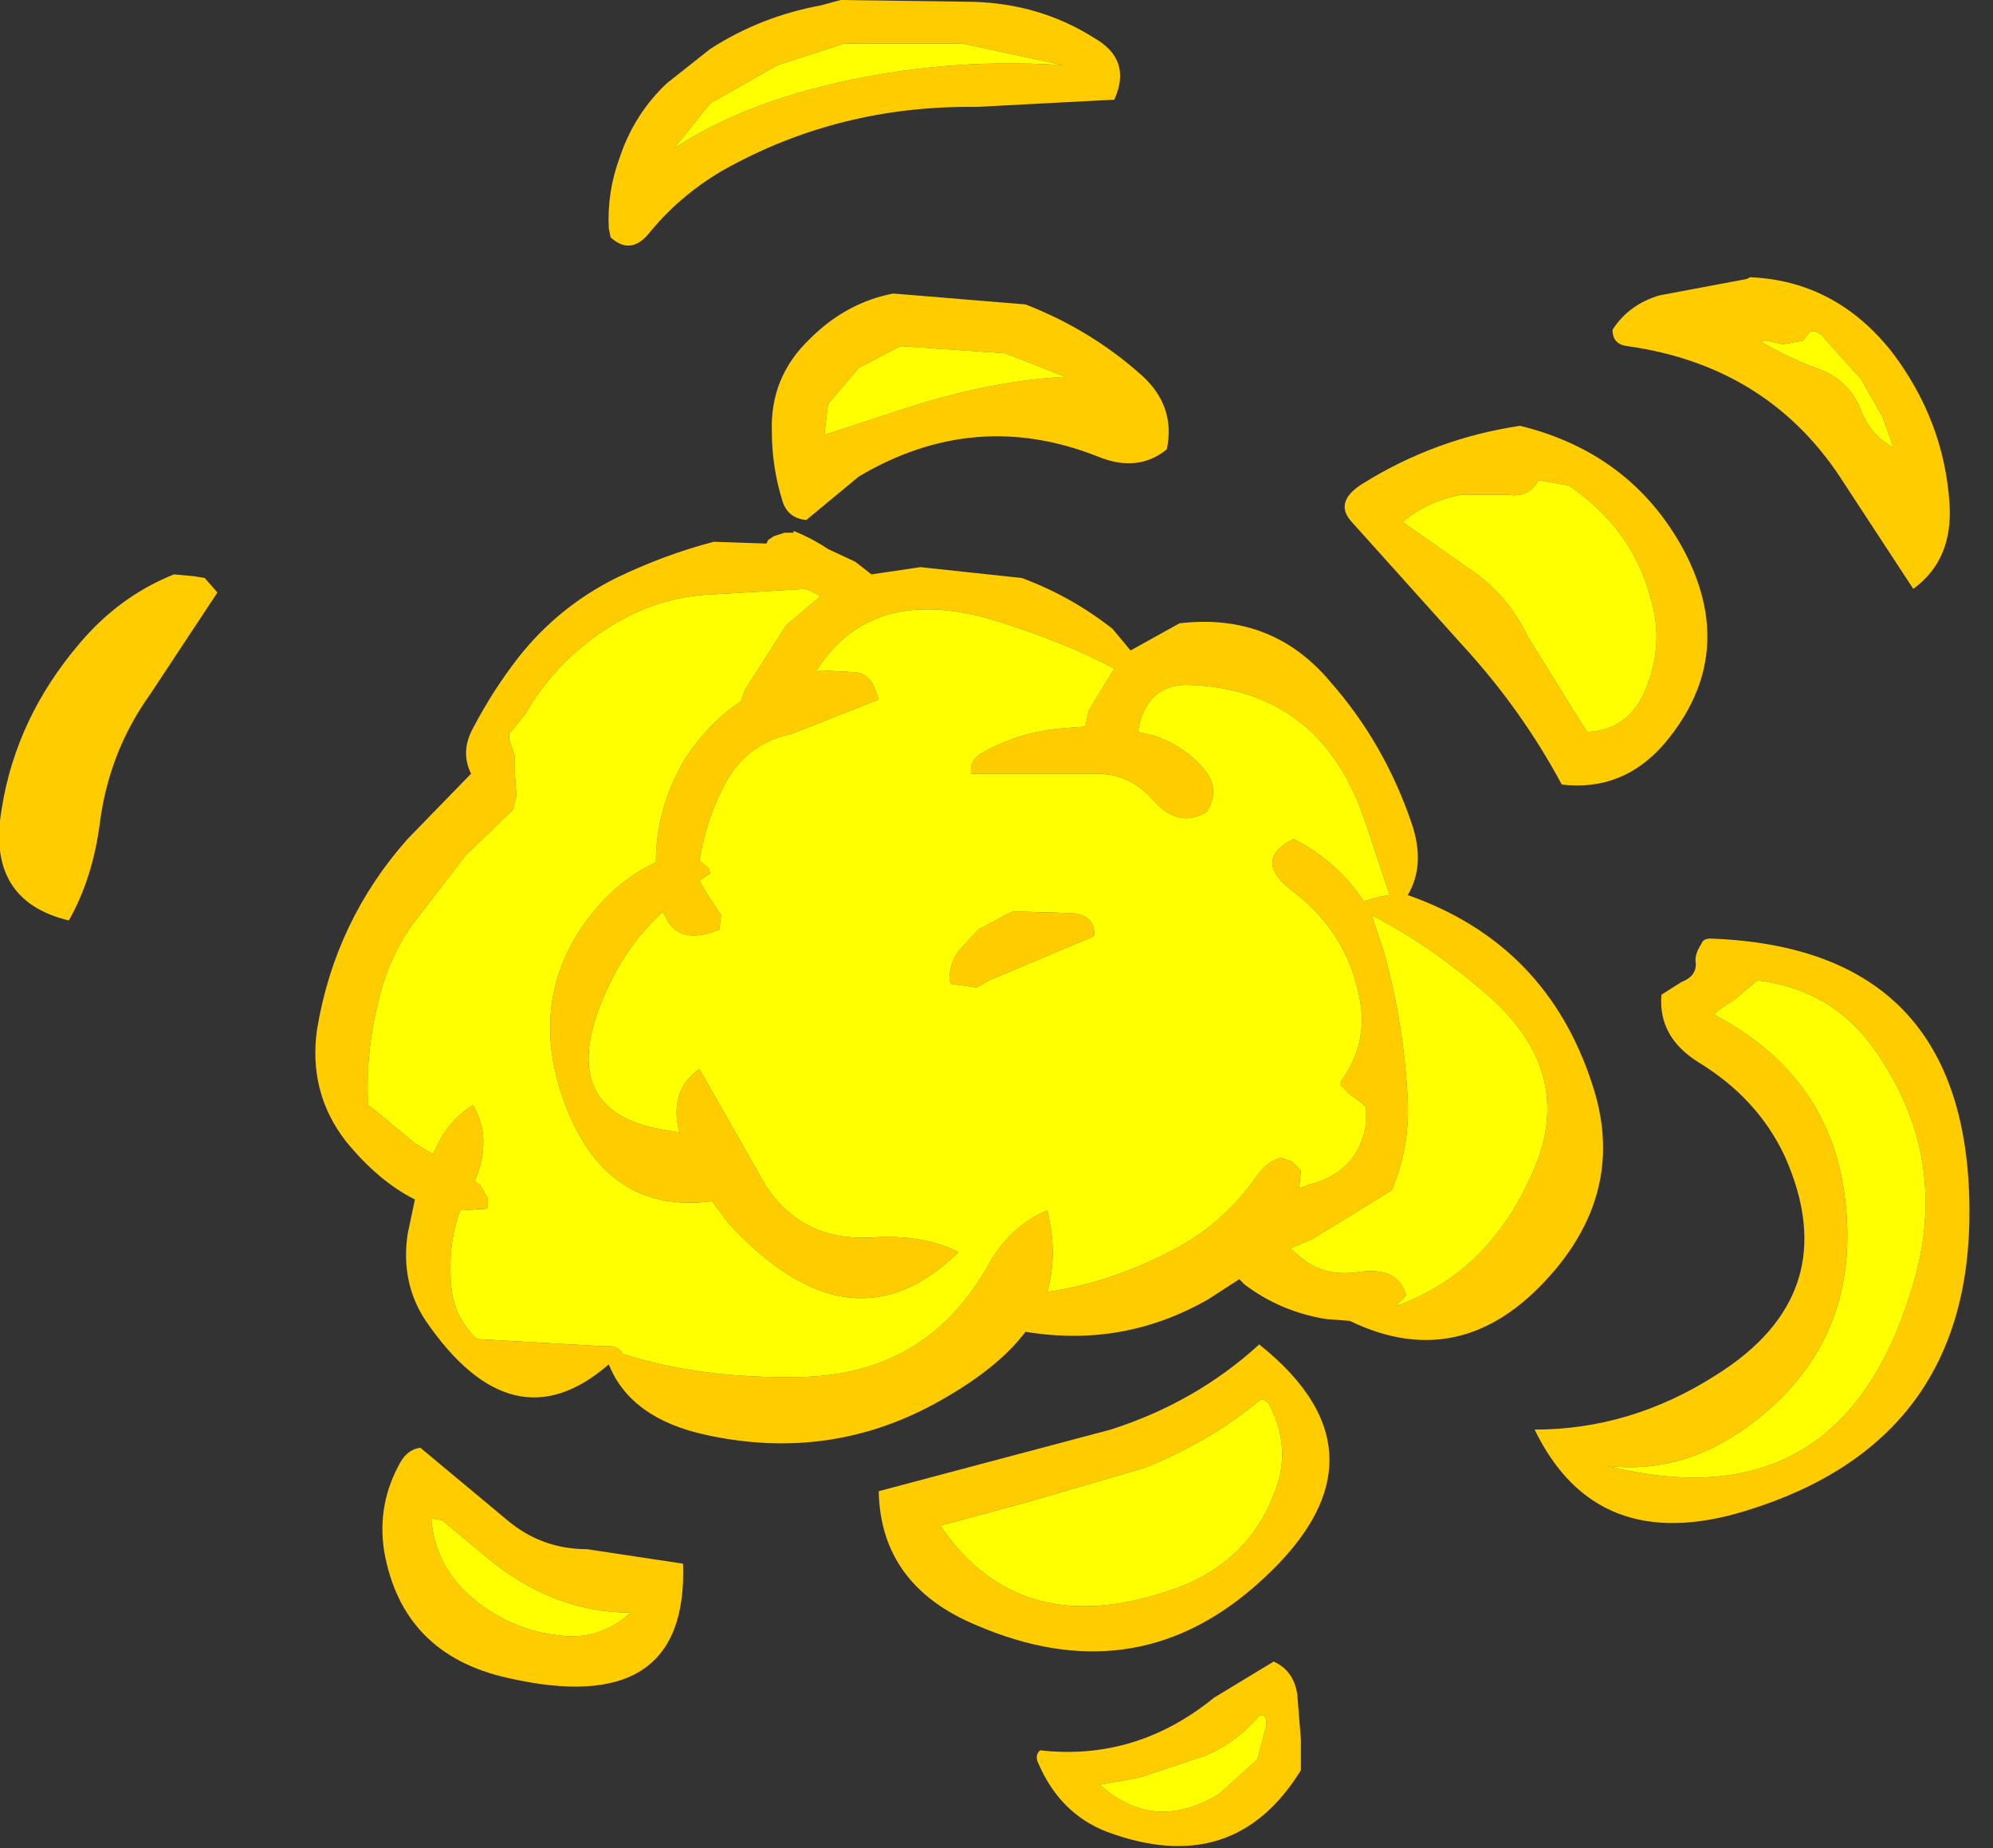 <?xml version="1.0" encoding="utf-8"?>
<svg version="1.1" id="Layer_1"
xmlns="http://www.w3.org/2000/svg"
xmlns:xlink="http://www.w3.org/1999/xlink"
width="55px" height="51px"
xml:space="preserve">
<rect width="100%" height="100%" fill="#333333" stroke="none"/>
<g id="463" transform="matrix(1, 0, 0, 1, 2.95, 12.7)">
<path style="fill:#FFCC00;fill-opacity:1" d="M15.65,-8.6Q17.15 -9.6 19.3 -10.2Q22.8 -11.15 26.4 -10.9L23.6 -11.5L20.35 -11.5L18.5 -10.9L16.65 -9.85L15.65 -8.6M16.65,-11.35Q18.05 -12.25 19.7 -12.55L20.25 -12.7L23.9 -12.65Q25.75 -12.6 27.25 -11.65Q28.3 -11.05 27.8 -9.95L24 -9.75Q20.2 -9.8 17 -8Q15.8 -7.3 14.95 -6.25Q14.45 -5.65 13.9 -6.15L13.85 -6.4Q13.8 -7.4 14.15 -8.35Q14.55 -9.55 15.45 -10.4L16.65 -11.35M19.8,-0.7L22.25 -1.5Q24.5 -2.2 26.45 -2.3L24.8 -2.95L21.9 -3.15L20.75 -2.55L19.9 -1.55L19.8 -0.7M19.4,-3.35Q20.4 -4.35 21.7 -4.6L25.35 -4.3Q27.15 -3.6 28.55 -2.35Q29.5 -1.5 29.25 -0.3Q28.45 0.35 27.35 -0.1Q23.95 -1.45 20.75 0.45L19.3 1.65Q18.8 1.6 18.65 1.15Q18.35 0.2 18.35 -0.8Q18.3 -2.3 19.4 -3.35M41.55,-3.6Q42 -4.3 42.85 -4.55L45.25 -5L45.35 -5.05Q47.7 -4.95 49.25 -3Q50.7 -1.1 50.85 1.2Q50.95 2.75 49.85 3.55L47.95 0.65Q45.9 -2.6 41.95 -3.15Q41.55 -3.2 41.55 -3.6M46.8,-3.3L46.25 -3.2L45.8 -3.3L45.6 -3.3Q46.35 -2.85 47.15 -2.55Q48.05 -2.25 48.4 -1.4Q48.65 -0.7 49.3 -0.35L49 -1.2L48.4 -2.25L47.45 -3.3Q47.25 -3.6 47 -3.55L46.8 -3.3M43,7.8Q41.85 9.15 40.15 8.95Q39.05 6.9 37.45 5.15L34.35 1.7Q33.85 1.15 34.65 0.65Q36.65 -0.6 39 -0.95Q42.05 -0.2 43.5 2.45Q45.05 5.35 43 7.8M40.85,7.5Q42.1 7.45 42.55 6.1Q42.95 4.95 42.6 3.8Q42.1 1.9 40.35 0.7L39.5 0.55Q39.25 1.05 38.65 0.95L37.4 0.95Q36.55 1.1 35.95 1.55L35.75 1.7L37.6 3Q38.65 3.7 39.2 4.85L40.5 6.95L40.85 7.5M44.35,15.3Q47.5 16.95 47.95 20.25Q48.5 24.3 45.3 26.65Q43.45 28 41.4 27.75Q47.75 29.35 49.75 23.05Q51 19.3 48.7 16.15Q47.55 14.6 45.55 14.35L45.25 14.6L44.9 14.9L44.5 15.15L44.35 15.3M43.85,13.9Q43.8 13.65 44 13.35Q44.05 13.2 44.25 13.2Q51.35 13.45 51.4 20.65Q51.45 27.1 45.2 29Q41.1 30.25 39.4 26.75Q42.05 26.75 44.4 25.25Q48 23 46.3 19.2Q45.55 17.6 43.9 16.6Q42.8 15.9 42.9 14.75L43.45 14.4Q43.85 14.25 43.85 13.9M32.75,10.45Q34 11.1 34.7 12.2L34.75 12.15L35.1 12.05L35.4 12L34.75 10.05Q33.55 6.35 29.9 6.2Q28.8 6.15 28.5 7.25L28.45 7.5L28.9 7.6Q29.75 7.9 30.25 8.5Q30.75 9.05 30.35 9.7Q29.55 10.2 28.8 9.3Q28.2 8.65 27.3 8.65L23.85 8.65Q23.8 8.25 24.2 8.05Q25.2 7.5 26.35 7.4L27 7.35L27.1 6.9L27.8 5.75Q26.5 5.05 24.6 4.45Q21.1 3.35 19.55 5.85L19.7 5.8L20.6 5.85Q20.95 5.85 21.15 6.2L21.3 6.6L18.9 7.55Q17.7 7.8 17.1 8.85Q16.55 9.85 16.35 11.05L16.6 11.25L16.65 11.4L16.35 11.6L16.55 11.95L16.95 12.55L16.9 12.95Q15.7 13.45 15.35 12.45Q14.25 13.45 13.65 14.95Q12.4 18.05 15.5 18.5L15.8 18.55Q15.5 17.4 16.35 16.8L18.2 20.05Q19.2 21.55 21.1 21.45Q22.5 21.35 23.5 21.85Q20.55 24.75 17.15 21.05L16.7 20.45Q13.6 20.85 12.5 17.35Q11.75 14.9 13.1 12.9Q13.95 11.65 15.15 11.1Q15.15 9.6 15.95 8.25Q16.6 7.25 17.5 6.65L17.6 6.35L18.75 4.55L19.7 3.75L19.3 3.55L16.75 3.7Q15.25 3.75 13.95 4.55Q12.4 5.5 11.55 7L11.1 7.55L11.1 7.7L11.25 8.15L11.25 8.55L11.3 9.25L11.2 9.65L9.9 10.9L8.4 12.85Q7.75 13.8 7.5 14.9Q7.15 16.25 7.2 17.65L7.2 17.8L7.35 17.9L8.5 18.85L9 19.15L9.25 18.65Q9.6 18.1 10.1 17.8Q10.65 18.7 10.15 19.9L10.3 20L10.5 20.35L10.5 20.65L9.75 20.7Q9.4 21.65 9.5 22.75Q9.55 23.6 10.2 24.25L13.7 24.45L13.9 24.45Q14.05 24.45 14.2 24.6L14.2 24.65Q16.35 25.35 19.1 25.3Q22.6 25.25 24.3 22.25Q24.9 21.15 25.95 20.7Q26.25 21.9 25.95 22.95Q27.75 22.7 29.6 21.7Q30.85 21 31.7 19.8Q32 19.35 32.4 19.25L32.7 19.35L32.85 19.5L32.95 19.6L32.9 20.1L33.15 20Q34.55 19.65 34.75 18.3L34.75 17.85L34.65 17.75L34.3 17.5L34.05 17.25L34.05 17.15Q34.85 16.05 34.55 14.75Q34.2 13.05 32.8 11.95Q31.55 11.05 32.75 10.45M35.9,12Q39.75 13.35 41 17.25Q41.9 20 40 22.3Q37.5 25.3 34.3 23.75L33.65 23.7Q32.4 23.5 31.4 22.75L31.25 22.6L30.4 23.15Q28.05 24.5 25.35 24.05Q24.6 25.05 23 25.95Q20 27.65 16.55 26.9Q14.45 26.45 13.85 24.95Q11.2 27.25 8.8 23.75Q8.1 22.7 8.3 21.35L8.5 20.4Q7.5 19.9 6.6 18.8Q5.55 17.45 5.8 15.7Q6.3 12.7 8.3 10.45L10.05 8.65Q9.75 8.05 10.1 7.4Q10.65 6.35 11.35 5.45Q12.45 4.05 14.05 3.25Q15.4 2.6 16.75 2.25L18.2 2.3L18.25 2.2L18.4 2.1L18.7 2L18.95 2L18.95 1.95Q19.45 2.15 19.9 2.45L20.65 2.8L21.1 3.15L22.45 2.95L25.25 3.25Q26.6 3.75 27.75 4.65L28.25 5.25L29.6 4.5Q32.15 4.2 33.75 6.1Q35.25 7.8 36 10Q36.4 11.15 35.9 12M27.25,13.1L27.2 13.15L24.35 14.35L24 14.55L23.3 14.45L23.25 14.35Q23.25 13.9 23.5 13.55L24.05 12.95L24.15 12.9L24.8 12.55L25 12.45L26.65 12.5Q27.25 12.55 27.25 13.1M35.25,13.6Q35.8 15.6 35.9 17.7Q35.95 19 35.45 20.15L33.25 21.5L32.65 21.75L32.95 22Q33.6 22.55 34.55 22.4Q35.65 22.25 35.85 23.05L35.55 23.35Q38.25 22.4 39.45 19.4Q40.45 16.85 38.15 14.8Q36.55 13.4 34.9 12.55L35.25 13.6M2.4,3.2L2.7 3.25L3.05 3.65L1.2 6.45Q0.05 8.05 -0.2 10.05Q-0.4 11.55 -1.05 12.7Q-3.35 12.15 -2.9 9.6Q-2.5 7.1 -0.75 5.05Q0.35 3.75 1.85 3.15L2.4 3.2M10.45,30.25L9.25 29.25L8.95 29.2Q9.05 30.55 10.15 31.45Q11.25 32.35 12.7 32.45Q13.7 32.5 14.45 31.8Q12.3 31.8 10.45 30.25M11.05,33.6Q8.15 32.95 7.65 30.1Q7.45 28.8 8.1 27.65Q8.3 27.3 8.65 27.25L11.05 29.25Q12 30.05 13.25 30.05L15.9 30.45Q16.05 34.75 11.05 33.6M32.1,26.1Q31.95 25.85 31.8 25.95Q30.4 27.1 28.65 27.8L25.4 28.75L23 29.4Q25.2 32.65 29.45 31.15Q31.7 30.35 32.35 28.1Q32.6 27.1 32.1 26.1M31.8,34.65Q31.15 35.4 30.3 35.75L28.5 36.35L27.4 36.55Q28.9 37.9 30.7 36.8L31.75 35.85L32 34.9Q32 34.55 31.8 34.65M32.2,33.15Q32.75 33.4 32.85 34.05L32.95 35.3L32.95 36.15Q31.1 39.15 27.6 37.85Q26.3 37.35 25.7 35.95Q25.6 35.75 25.75 35.6Q28.4 35.9 30.55 34.15L32.2 33.15M27.7,26.75Q30.05 26 31.8 24.4Q35.75 27.55 31.65 31.1Q28.3 34 24 32.15Q21.35 31.05 21.3 28.45L27.7 26.75" />
<path style="fill:#FFFF00;fill-opacity:1" d="M16.65,-9.85L18.5 -10.9L20.35 -11.5L23.6 -11.5L26.4 -10.9Q22.8 -11.15 19.3 -10.2Q17.15 -9.6 15.65 -8.6L16.65 -9.85M19.9,-1.55L20.75 -2.55L21.9 -3.15L24.8 -2.95L26.45 -2.3Q24.5 -2.2 22.25 -1.5L19.8 -0.7L19.9 -1.55M47,-3.55Q47.25 -3.6 47.45 -3.3L48.4 -2.25L49 -1.2L49.3 -0.35Q48.65 -0.7 48.4 -1.4Q48.05 -2.25 47.15 -2.55Q46.35 -2.85 45.6 -3.3L45.8 -3.3L46.25 -3.2L46.8 -3.3L47 -3.55M40.5,6.95L39.2 4.85Q38.65 3.7 37.6 3L35.75 1.7L35.95 1.55Q36.55 1.1 37.4 0.95L38.65 0.95Q39.25 1.05 39.5 0.55L40.35 0.7Q42.1 1.9 42.6 3.8Q42.95 4.95 42.55 6.1Q42.1 7.45 40.85 7.5L40.5 6.95M44.5,15.15L44.9 14.9L45.25 14.6L45.55 14.35Q47.55 14.6 48.7 16.15Q51 19.3 49.75 23.05Q47.75 29.35 41.4 27.75Q43.45 28 45.3 26.65Q48.5 24.3 47.95 20.25Q47.5 16.95 44.35 15.3L44.5 15.15M32.8,11.95Q34.2 13.05 34.55 14.75Q34.85 16.05 34.05 17.15L34.05 17.25L34.3 17.5L34.65 17.75L34.75 17.85L34.75 18.3Q34.55 19.65 33.15 20L32.9 20.1L32.95 19.6L32.85 19.5L32.7 19.35L32.4 19.25Q32 19.35 31.7 19.8Q30.85 21 29.6 21.7Q27.75 22.7 25.95 22.95Q26.25 21.9 25.95 20.7Q24.9 21.15 24.3 22.25Q22.6 25.25 19.1 25.3Q16.35 25.35 14.2 24.65L14.2 24.6Q14.05 24.45 13.9 24.45L13.7 24.45L10.2 24.25Q9.55 23.6 9.5 22.75Q9.4 21.65 9.75 20.7L10.5 20.65L10.5 20.35L10.3 20L10.15 19.9Q10.65 18.7 10.1 17.8Q9.6 18.1 9.25 18.65L9 19.15L8.5 18.85L7.35 17.9L7.2 17.8L7.2 17.65Q7.15 16.25 7.5 14.9Q7.75 13.8 8.4 12.85L9.9 10.9L11.2 9.65L11.3 9.25L11.25 8.55L11.25 8.15L11.1 7.7L11.1 7.55L11.55 7Q12.4 5.5 13.95 4.55Q15.25 3.75 16.75 3.7L19.3 3.55L19.7 3.75L18.75 4.55L17.6 6.35L17.5 6.65Q16.6 7.25 15.95 8.25Q15.15 9.6 15.15 11.1Q13.95 11.65 13.1 12.9Q11.75 14.9 12.5 17.35Q13.6 20.85 16.7 20.45L17.15 21.05Q20.55 24.75 23.5 21.85Q22.5 21.35 21.1 21.45Q19.2 21.55 18.2 20.05L16.35 16.8Q15.5 17.4 15.8 18.55L15.5 18.5Q12.4 18.05 13.65 14.95Q14.25 13.45 15.35 12.45Q15.7 13.45 16.9 12.95L16.95 12.55L16.55 11.95L16.35 11.6L16.65 11.4L16.6 11.25L16.35 11.05Q16.55 9.85 17.1 8.85Q17.7 7.8 18.9 7.55L21.3 6.6L21.15 6.2Q20.95 5.85 20.6 5.85L19.7 5.8L19.55 5.85Q21.1 3.35 24.6 4.45Q26.5 5.05 27.8 5.75L27.1 6.9L27 7.35L26.35 7.4Q25.2 7.5 24.2 8.05Q23.8 8.25 23.85 8.65L27.3 8.65Q28.2 8.65 28.8 9.3Q29.55 10.2 30.35 9.7Q30.75 9.05 30.25 8.5Q29.75 7.9 28.9 7.6L28.45 7.5L28.5 7.25Q28.8 6.15 29.9 6.2Q33.55 6.35 34.75 10.05L35.4 12L35.1 12.05L34.75 12.15L34.7 12.2Q34 11.1 32.75 10.45Q31.55 11.05 32.8 11.95M26.65,12.5L25 12.45L24.8 12.55L24.15 12.9L24.05 12.95L23.5 13.55Q23.25 13.9 23.25 14.35L23.3 14.45L24 14.55L24.35 14.35L27.2 13.15L27.25 13.1Q27.25 12.55 26.65 12.5M34.9,12.55Q36.55 13.4 38.15 14.8Q40.45 16.85 39.45 19.4Q38.25 22.4 35.55 23.35L35.85 23.05Q35.65 22.25 34.55 22.4Q33.6 22.55 32.95 22L32.65 21.75L33.25 21.5L35.45 20.15Q35.95 19 35.9 17.7Q35.8 15.6 35.25 13.6L34.9 12.55M14.45,31.8Q13.7 32.5 12.7 32.45Q11.25 32.35 10.15 31.45Q9.05 30.55 8.95 29.2L9.25 29.25L10.45 30.25Q12.3 31.8 14.45 31.8M32.35,28.1Q31.7 30.35 29.45 31.15Q25.2 32.65 23 29.4L25.4 28.75L28.65 27.8Q30.4 27.1 31.8 25.95Q31.95 25.85 32.1 26.1Q32.6 27.1 32.35 28.1M32,34.9L31.75 35.85L30.7 36.8Q28.9 37.9 27.4 36.55L28.5 36.35L30.3 35.75Q31.15 35.4 31.8 34.65Q32 34.55 32 34.9" />
</g>
</svg>
